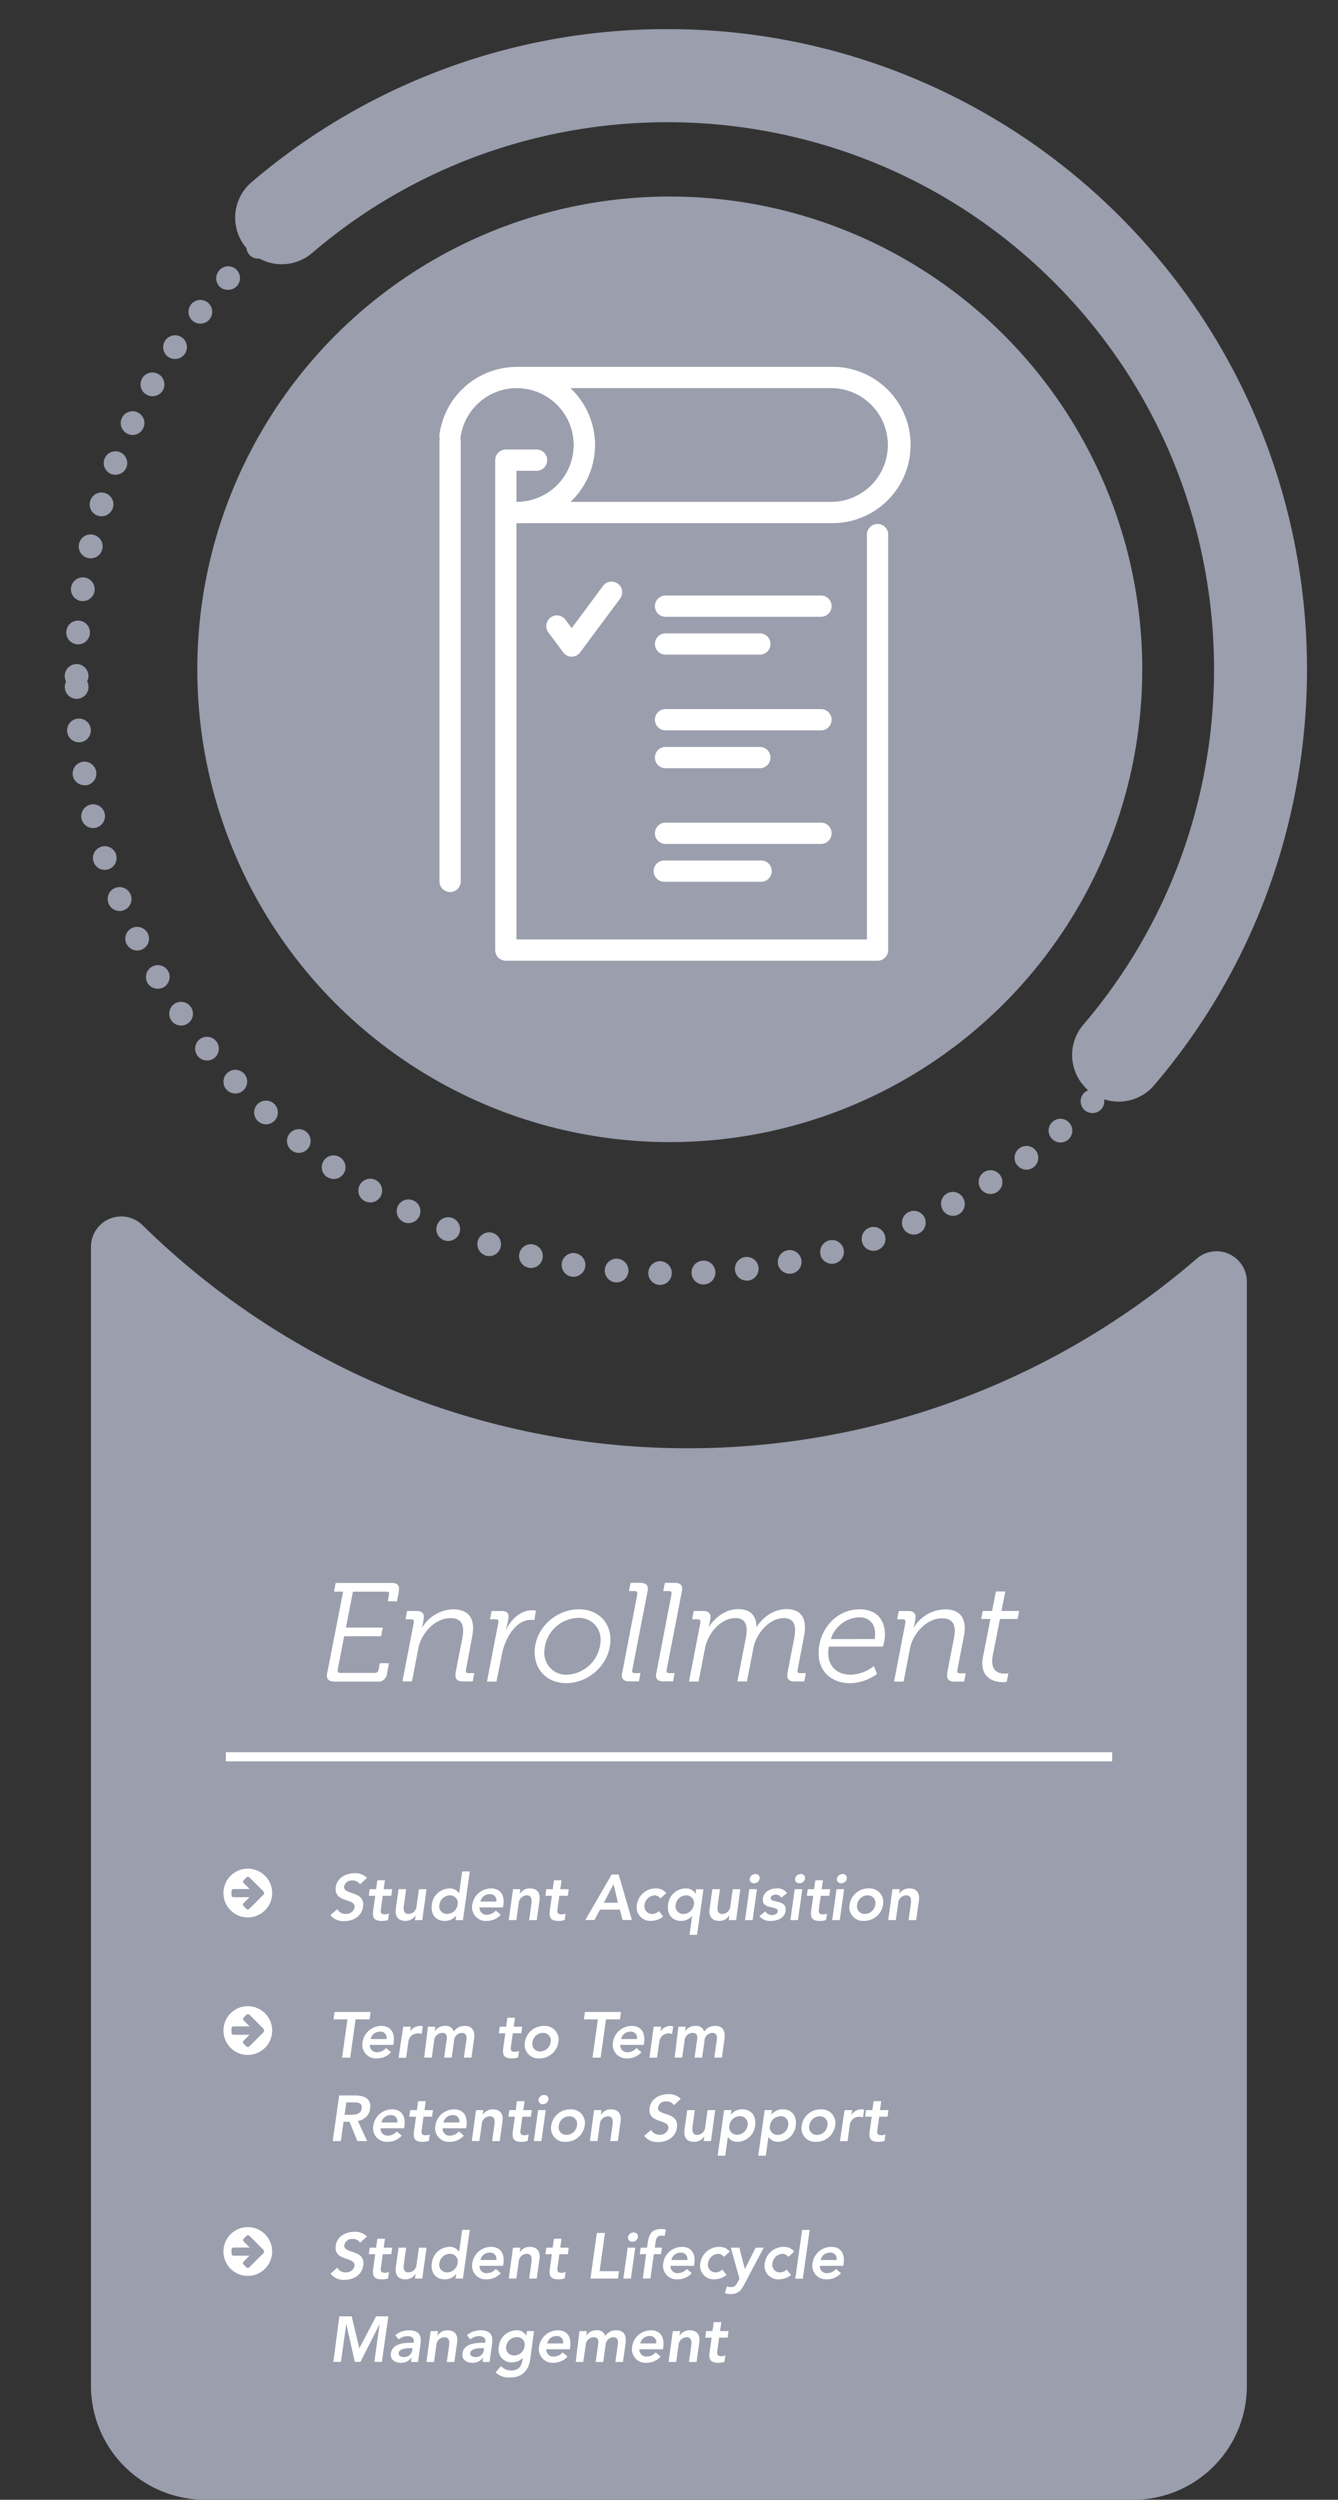 <svg id="Layer_1" data-name="Layer 1" xmlns="http://www.w3.org/2000/svg" viewBox="0 0 353.05 659.16"><rect x="0" y="0" width="353.05" height="659.16" fill="#333333" stroke="none"/><defs><style>.cls-1{fill:#9a9ead;}.cls-2,.cls-3{fill:#fff;}.cls-3{stroke:#fff;stroke-miterlimit:10;stroke-width:2.41px;}</style></defs><title>infographic</title><path class="cls-1" d="M299,659.16a30,30,0,0,0,30-30V337.93a8,8,0,0,0-13.22-6.05,205.33,205.33,0,0,1-278.18-8.83,8,8,0,0,0-13.6,5.7v300.4a30.09,30.09,0,0,0,30,30Z"/><circle class="cls-1" cx="176.73" cy="176.49" r="124.67"/><path class="cls-1" d="M174.07,338.82a3.11,3.11,0,0,1-3-3.19h0a3.11,3.11,0,0,1,3.19-3.07h0a3.12,3.12,0,0,1,3,3.19h0a3.11,3.11,0,0,1-3.11,3.07h-.08Zm8.41-3.13a3.13,3.13,0,0,1,3-3.28h0a3.11,3.11,0,0,1,3.28,3h0a3.16,3.16,0,0,1-3,3.3h-.17A3.15,3.15,0,0,1,182.48,335.69Zm-20.07,2.46a3.12,3.12,0,0,1-2.82-3.42h0a3.11,3.11,0,0,1,3.4-2.82h0a3.13,3.13,0,0,1,2.82,3.4h0a3.13,3.13,0,0,1-3.11,2.84h-.29Zm31.53-3.21a3.12,3.12,0,0,1,2.73-3.48h0a3.12,3.12,0,0,1,3.48,2.71h0a3.15,3.15,0,0,1-2.73,3.51h0l-.38,0h0A3.13,3.13,0,0,1,193.93,334.94Zm-43.13,1.69h0a3.13,3.13,0,0,1-2.57-3.61h0a3.12,3.12,0,0,1,3.61-2.57h0a3.15,3.15,0,0,1,2.57,3.61h0a3.15,3.15,0,0,1-3.09,2.61h0A4.5,4.5,0,0,1,150.8,336.63Zm54.49-3.28a3.13,3.13,0,0,1,2.48-3.67h0a3.13,3.13,0,0,1,3.67,2.46h0a3.13,3.13,0,0,1-2.46,3.67h0a3.14,3.14,0,0,1-.61.06h0A3.17,3.17,0,0,1,205.28,333.35Zm-65.94.9a3.11,3.11,0,0,1-2.3-3.78h0a3.12,3.12,0,0,1,3.78-2.3h0a3.12,3.12,0,0,1,2.3,3.78h0a3.13,3.13,0,0,1-3,2.4h0A3.13,3.13,0,0,1,139.34,334.25Zm77.17-3.3a3.14,3.14,0,0,1,2.19-3.86h0a3.12,3.12,0,0,1,3.84,2.19h0a3.11,3.11,0,0,1-2.19,3.84h0a2.76,2.76,0,0,1-.81.13h0A3.14,3.14,0,0,1,216.51,331Zm-88.42.1a3.13,3.13,0,0,1-2-3.94h0a3.12,3.12,0,0,1,3.94-2v0a3.16,3.16,0,0,1,2,3.94h0a3.14,3.14,0,0,1-3,2.17h0A3.07,3.07,0,0,1,128.09,331.06Zm99.44-3.34a3.11,3.11,0,0,1,1.9-4v0a3.12,3.12,0,0,1,4,1.92h0a3.11,3.11,0,0,1-1.9,4h0a3,3,0,0,1-1,.19h0A3.12,3.12,0,0,1,227.53,327.72ZM117.08,327a3.12,3.12,0,0,1-1.71-4.07h0a3.14,3.14,0,0,1,4.09-1.73h0a3.16,3.16,0,0,1,1.71,4.09h0a3.14,3.14,0,0,1-2.9,1.94h0A3,3,0,0,1,117.08,327Zm121.18-3.32a3.12,3.12,0,0,1,1.61-4.13h0a3.14,3.14,0,0,1,4.13,1.59h0a3.16,3.16,0,0,1-1.61,4.13h0a3.11,3.11,0,0,1-1.27.27h0A3.14,3.14,0,0,1,238.26,323.71Zm-131.84-1.5A3.12,3.12,0,0,1,105,318h0a3.13,3.13,0,0,1,4.19-1.4h0a3.12,3.12,0,0,1,1.42,4.19h0a3.17,3.17,0,0,1-2.82,1.73h0A3,3,0,0,1,106.41,322.21Zm142.26-3.3a3.13,3.13,0,0,1,1.29-4.24h0A3.13,3.13,0,0,1,254.2,316h0a3.14,3.14,0,0,1-1.29,4.24h0a3.13,3.13,0,0,1-1.46.35h0A3.15,3.15,0,0,1,248.67,318.91ZM96.1,316.64a3.12,3.12,0,0,1-1.09-4.3h0a3.1,3.1,0,0,1,4.28-1.09h0a3.13,3.13,0,0,1,1.11,4.28h0a3.15,3.15,0,0,1-2.69,1.54h0A3.21,3.21,0,0,1,96.1,316.64Zm162.6-3.28a3.14,3.14,0,0,1,1-4.32h0a3.14,3.14,0,0,1,4.32,1h0a3.13,3.13,0,0,1-1,4.32h0a3.08,3.08,0,0,1-1.67.48h0A3.15,3.15,0,0,1,258.71,313.36Zm-172.45-3h0a3.14,3.14,0,0,1-.79-4.36h0a3.12,3.12,0,0,1,4.36-.77h0a3.12,3.12,0,0,1,.79,4.34h0A3.13,3.13,0,0,1,88,310.88h0A3.15,3.15,0,0,1,86.25,310.31Zm182.05-3.21a3.15,3.15,0,0,1,.69-4.38h0a3.11,3.11,0,0,1,4.36.67h0a3.13,3.13,0,0,1-.67,4.38h0a3.07,3.07,0,0,1-1.84.61h0A3.15,3.15,0,0,1,268.31,307.1ZM76.88,303.3a3.14,3.14,0,0,1-.46-4.4h0a3.14,3.14,0,0,1,4.4-.46h0a3.12,3.12,0,0,1,.46,4.38h0A3.12,3.12,0,0,1,78.85,304h0A3.16,3.16,0,0,1,76.88,303.3Zm200.56-3.15a3.11,3.11,0,0,1,.35-4.4h0a3.1,3.1,0,0,1,4.4.36h0a3.13,3.13,0,0,1-.33,4.4h0a3.18,3.18,0,0,1-2,.75h0A3.13,3.13,0,0,1,277.45,300.15ZM68.06,295.62a3.11,3.11,0,0,1-.15-4.42h0a3.15,3.15,0,0,1,4.42-.15h0a3.15,3.15,0,0,1,.15,4.42h0a3.13,3.13,0,0,1-2.29,1h0A3.14,3.14,0,0,1,68.06,295.62Zm218-3a3.15,3.15,0,0,1,0-4.44h0a3.13,3.13,0,0,1,4.42,0h0a3.15,3.15,0,0,1,0,4.42h0a3.16,3.16,0,0,1-2.21.9h0A3.23,3.23,0,0,1,286,292.57ZM59.79,287.34a3.13,3.13,0,0,1,.19-4.42h0a3.13,3.13,0,0,1,4.42.17h0a3.13,3.13,0,0,1-.19,4.42h0a3,3,0,0,1-2.13.83h0A3.14,3.14,0,0,1,59.79,287.34Zm234.31-3a3.12,3.12,0,0,1-.29-4.42h0a3.13,3.13,0,0,1,4.4-.29h0a3.12,3.12,0,0,1,.29,4.42h0a3.09,3.09,0,0,1-2.36,1.06h0A3.05,3.05,0,0,1,294.1,284.37ZM52.18,278.47h0a3.14,3.14,0,0,1,.48-4.4h0a3.14,3.14,0,0,1,4.4.5h0a3.14,3.14,0,0,1-.48,4.4h0a3.14,3.14,0,0,1-2,.67h0A3.09,3.09,0,0,1,52.18,278.47Zm249.33-2.84a3.15,3.15,0,0,1-.61-4.4h0a3.13,3.13,0,0,1,4.38-.61h0a3.15,3.15,0,0,1,.63,4.38h0a3.17,3.17,0,0,1-2.5,1.25h0A3.19,3.19,0,0,1,301.51,275.63Zm-256.3-6.55h0a3.14,3.14,0,0,1,.79-4.36h0a3.14,3.14,0,0,1,4.36.81h0a3.13,3.13,0,0,1-.81,4.36h0a3.07,3.07,0,0,1-1.77.54h0A3.13,3.13,0,0,1,45.21,269.08Zm263.08-2.73a3.12,3.12,0,0,1-.94-4.32h0a3.14,3.14,0,0,1,4.34-.94h0a3.16,3.16,0,0,1,.92,4.34h0a3.15,3.15,0,0,1-2.63,1.42h0A3,3,0,0,1,308.29,266.34ZM38.93,259.21a3.15,3.15,0,0,1,1.13-4.28h0A3.12,3.12,0,0,1,44.33,256h0a3.15,3.15,0,0,1-1.11,4.3h0a3.33,3.33,0,0,1-1.59.42h0A3.14,3.14,0,0,1,38.93,259.21Zm275.44-2.59a3.13,3.13,0,0,1-1.23-4.26h0a3.13,3.13,0,0,1,4.24-1.25h0a3.13,3.13,0,0,1,1.25,4.26h0a3.15,3.15,0,0,1-2.75,1.63h0A3.27,3.27,0,0,1,314.36,256.62Zm-281-7.72a3.16,3.16,0,0,1,1.44-4.19h0A3.16,3.16,0,0,1,39,246.14h0a3.14,3.14,0,0,1-1.44,4.19h0a3.23,3.23,0,0,1-1.38.31h0A3.15,3.15,0,0,1,33.4,248.9Zm286.33-2.44a3.12,3.12,0,0,1-1.54-4.15h0a3.11,3.11,0,0,1,4.13-1.54h0a3.11,3.11,0,0,1,1.54,4.15h0a3.1,3.1,0,0,1-2.84,1.82h0A3.14,3.14,0,0,1,319.72,246.46ZM28.64,238.23a3.14,3.14,0,0,1,1.73-4.09h0a3.16,3.16,0,0,1,4.09,1.73h0A3.15,3.15,0,0,1,32.71,240h0a3.22,3.22,0,0,1-1.17.23h0A3.16,3.16,0,0,1,28.64,238.23Zm295.68-2.32a3.13,3.13,0,0,1-1.86-4h0a3.14,3.14,0,0,1,4-1.86h0a3.13,3.13,0,0,1,1.86,4h0a3.17,3.17,0,0,1-2.94,2h0A2.85,2.85,0,0,1,324.32,235.92Zm-299.64-8.7a3.11,3.11,0,0,1,2-3.92h0a3.12,3.12,0,0,1,3.94,2h0a3.13,3.13,0,0,1-2,3.92h0a3.21,3.21,0,0,1-1,.17h0A3.12,3.12,0,0,1,24.67,227.22Zm303.44-2.11a3.14,3.14,0,0,1-2.13-3.88h0a3.12,3.12,0,0,1,3.88-2.13h0A3.12,3.12,0,0,1,332,223h0a3.14,3.14,0,0,1-3,2.27h0A3.22,3.22,0,0,1,328.11,225.11ZM21.52,215.95a3.15,3.15,0,0,1,2.32-3.78h0a3.14,3.14,0,0,1,3.78,2.32h0a3.15,3.15,0,0,1-2.32,3.78h0a3,3,0,0,1-.73.08h0A3.12,3.12,0,0,1,21.52,215.95ZM331.12,214a3.11,3.11,0,0,1-2.4-3.72h0a3.1,3.1,0,0,1,3.72-2.4h0a3.12,3.12,0,0,1,2.4,3.69h0a3.12,3.12,0,0,1-3.07,2.48h0A3.57,3.57,0,0,1,331.12,214ZM19.21,204.49a3.14,3.14,0,0,1,2.57-3.61h0a3.15,3.15,0,0,1,3.61,2.59h0a3.12,3.12,0,0,1-2.59,3.59h0a2,2,0,0,1-.5,0h0A3.13,3.13,0,0,1,19.21,204.49Zm314.1-1.73a3.12,3.12,0,0,1-2.67-3.53h0a3.12,3.12,0,0,1,3.53-2.67h0a3.13,3.13,0,0,1,2.67,3.53h0a3.14,3.14,0,0,1-3.11,2.71h0A3.05,3.05,0,0,1,333.31,202.76ZM17.72,192.89a3.12,3.12,0,0,1,2.84-3.4h0a3.13,3.13,0,0,1,3.4,2.84h0a3.15,3.15,0,0,1-2.84,3.4h-.29A3.13,3.13,0,0,1,17.72,192.89Zm316.94-1.52a3.11,3.11,0,0,1-2.92-3.32v0a3.13,3.13,0,0,1,3.32-2.94h0a3.13,3.13,0,0,1,2.92,3.32h0a3.13,3.13,0,0,1-3.11,2.94h0A.69.69,0,0,1,334.67,191.37ZM17.1,181.2h0a2.93,2.93,0,0,1,.33-1.48h0a3.18,3.18,0,0,1-.35-1.48h0a3.13,3.13,0,0,1,3.13-3.13h0a3.14,3.14,0,0,1,3.13,3.13h0a2.92,2.92,0,0,1-.35,1.42h0a3.35,3.35,0,0,1,.37,1.44h0a3.13,3.13,0,0,1-3.07,3.17h-.06A3.11,3.11,0,0,1,17.1,181.2ZM332,176.82a3.14,3.14,0,0,1,3.11-3.17h0a3.11,3.11,0,0,1,3.15,3.11h0a3.11,3.11,0,0,1-3.09,3.15h0A3.13,3.13,0,0,1,332,176.82ZM20.39,169.89a3.11,3.11,0,0,1-2.9-3.34h0a3.11,3.11,0,0,1,3.34-2.9h0a3.13,3.13,0,0,1,2.9,3.36h0a3.14,3.14,0,0,1-3.13,2.9h0A.7.7,0,0,1,20.39,169.89Zm311.14-4.32a3.11,3.11,0,0,1,2.86-3.36h0a3.12,3.12,0,0,1,3.38,2.86h0a3.13,3.13,0,0,1-2.86,3.38h-.27A3.12,3.12,0,0,1,331.54,165.57ZM21.4,158.48a3.13,3.13,0,0,1-2.65-3.55h0a3.13,3.13,0,0,1,3.55-2.65h0a3.13,3.13,0,0,1,2.65,3.55h0a3.12,3.12,0,0,1-3.09,2.67h0A3.32,3.32,0,0,1,21.4,158.48Zm308.83-4.07h0a3.12,3.12,0,0,1,2.61-3.57h0a3.11,3.11,0,0,1,3.57,2.61h0a3.14,3.14,0,0,1-2.61,3.59h0a3.78,3.78,0,0,1-.48,0h0A3.12,3.12,0,0,1,330.22,154.41Zm-307-7.26a3.13,3.13,0,0,1-2.38-3.74h0A3.13,3.13,0,0,1,24.59,141h0A3.13,3.13,0,0,1,27,144.77h0a3.16,3.16,0,0,1-3.07,2.46h0A2.52,2.52,0,0,1,23.23,147.15Zm304.86-3.78a3.14,3.14,0,0,1,2.36-3.76h0a3.13,3.13,0,0,1,3.74,2.36h0a3.12,3.12,0,0,1-2.34,3.76h0a4.1,4.1,0,0,1-.71.08h0A3.14,3.14,0,0,1,328.09,143.37ZM25.9,136a3.1,3.1,0,0,1-2.11-3.88h0A3.12,3.12,0,0,1,27.7,130h0a3.13,3.13,0,0,1,2.09,3.9h0a3.12,3.12,0,0,1-3,2.23h0A2.6,2.6,0,0,1,25.9,136Zm299.27-3.46h0a3.11,3.11,0,0,1,2.07-3.9h0a3.09,3.09,0,0,1,3.9,2.07h0v0h0a3.1,3.1,0,0,1-2.07,3.92h0a2.71,2.71,0,0,1-.92.15h0A3.12,3.12,0,0,1,325.17,132.52ZM29.37,125a3.11,3.11,0,0,1-1.8-4h0a3.12,3.12,0,0,1,4-1.81h0a3.16,3.16,0,0,1,1.82,4h0a3.12,3.12,0,0,1-2.92,2h0A3.08,3.08,0,0,1,29.37,125Zm292.09-3.13a3.14,3.14,0,0,1,1.77-4.07h0a3.13,3.13,0,0,1,4,1.77h0a3.14,3.14,0,0,1-1.77,4.07h0a3.11,3.11,0,0,1-1.15.21h0A3.11,3.11,0,0,1,321.46,121.92ZM33.65,114.38a3.12,3.12,0,0,1-1.5-4.15h0a3.12,3.12,0,0,1,4.15-1.5h0a3.1,3.1,0,0,1,1.5,4.15h0A3.1,3.1,0,0,1,35,114.7h0A3,3,0,0,1,33.65,114.38ZM317,111.61h0a3.14,3.14,0,0,1,1.46-4.17h0a3.12,3.12,0,0,1,4.17,1.48h0a3.12,3.12,0,0,1-1.46,4.17h0a3.12,3.12,0,0,1-1.34.31h0A3.16,3.16,0,0,1,317,111.61ZM38.68,104.08a3.12,3.12,0,0,1-1.19-4.26h0a3.14,3.14,0,0,1,4.26-1.21h0A3.17,3.17,0,0,1,43,102.89h0a3.14,3.14,0,0,1-2.73,1.59h0A3.21,3.21,0,0,1,38.68,104.08Zm273.08-2.4a3.15,3.15,0,0,1,1.15-4.28h0a3.14,3.14,0,0,1,4.28,1.17h0a3.12,3.12,0,0,1-1.17,4.26h0a3,3,0,0,1-1.54.42h0A3.11,3.11,0,0,1,311.75,101.67ZM44.46,94.16a3.13,3.13,0,0,1-.88-4.34h0a3.15,3.15,0,0,1,4.34-.9h0a3.13,3.13,0,0,1,.88,4.34h0a3.09,3.09,0,0,1-2.61,1.4h0A3.32,3.32,0,0,1,44.46,94.16Zm261.35-2a3.13,3.13,0,0,1,.86-4.34h0a3.12,3.12,0,0,1,4.34.85h0a3.12,3.12,0,0,1-.83,4.34h0a3.21,3.21,0,0,1-1.75.54h0A3.17,3.17,0,0,1,305.81,92.12ZM50.95,84.69a3.15,3.15,0,0,1-.56-4.4h0a3.14,3.14,0,0,1,4.38-.56h0a3.15,3.15,0,0,1,.58,4.4h0a3.12,3.12,0,0,1-2.48,1.21h0A3.12,3.12,0,0,1,50.95,84.69ZM299.21,83a3.13,3.13,0,0,1,.52-4.4h0a3.13,3.13,0,0,1,4.4.54h0a3.12,3.12,0,0,1-.54,4.38h0a3.09,3.09,0,0,1-1.94.67h0A3.11,3.11,0,0,1,299.21,83ZM58.1,75.72a3.13,3.13,0,0,1-.25-4.42h0A3.13,3.13,0,0,1,62.28,71h0a3.13,3.13,0,0,1,.25,4.42h0a3.16,3.16,0,0,1-2.34,1h0A3.18,3.18,0,0,1,58.1,75.72Zm233.85-1.27a3.12,3.12,0,0,1,.21-4.42h0a3.15,3.15,0,0,1,4.42.21h0a3.15,3.15,0,0,1-.21,4.42h0a3.15,3.15,0,0,1-2.11.81h0A3.06,3.06,0,0,1,291.95,74.44ZM65.89,67.28a3.16,3.16,0,0,1,.06-4.44h0v0h0a3.13,3.13,0,0,1,4.42.06h0a3.11,3.11,0,0,1-.06,4.42h0a3.14,3.14,0,0,1-2.17.88h0A3.14,3.14,0,0,1,65.89,67.28Zm218.2-.88h0A3.13,3.13,0,0,1,284,62h0a3.13,3.13,0,0,1,4.42-.12h0a3.16,3.16,0,0,1,.1,4.44h0a3.09,3.09,0,0,1-2.27,1h0A3.15,3.15,0,0,1,284.08,66.41Zm-209.83-7a3.14,3.14,0,0,1,.4-4.42h0a3.14,3.14,0,0,1,4.4.4h0a3.12,3.12,0,0,1-.38,4.4h0a3.14,3.14,0,0,1-2,.73h0A3.14,3.14,0,0,1,74.26,59.44ZM275.65,59a3.12,3.12,0,0,1-.42-4.4h0a3.1,3.1,0,0,1,4.4-.44h0a3.12,3.12,0,0,1,.42,4.4h0a3.09,3.09,0,0,1-2.4,1.15h0A3.14,3.14,0,0,1,275.65,59ZM83.17,52.22a3.15,3.15,0,0,1,.73-4.38h0a3.13,3.13,0,0,1,4.36.71h0a3.16,3.16,0,0,1-.71,4.38h0a3.15,3.15,0,0,1-1.84.58h0A3.2,3.2,0,0,1,83.17,52.22Zm183.55-.08a3.12,3.12,0,0,1-.75-4.36h0a3.12,3.12,0,0,1,4.36-.75h0a3.12,3.12,0,0,1,.75,4.36h0a3.15,3.15,0,0,1-2.57,1.31h0A3.15,3.15,0,0,1,266.72,52.13ZM92.6,45.67a3.1,3.1,0,0,1,1-4.3h0a3.1,3.1,0,0,1,4.3,1h0a3.12,3.12,0,0,1-1,4.3h0a3.11,3.11,0,0,1-1.63.46h0A3.1,3.1,0,0,1,92.6,45.67ZM257.31,46a3.1,3.1,0,0,1-1.06-4.28h0a3.13,3.13,0,0,1,4.3-1.06h0a3.12,3.12,0,0,1,1,4.3h0a3.12,3.12,0,0,1-2.67,1.5h0A3,3,0,0,1,257.31,46ZM102.45,39.82a3.16,3.16,0,0,1,1.33-4.24h0A3.15,3.15,0,0,1,108,36.94h0a3.14,3.14,0,0,1-1.34,4.22h0a3.32,3.32,0,0,1-1.44.36h0A3.16,3.16,0,0,1,102.45,39.82Zm145,.69a3.14,3.14,0,0,1-1.38-4.21h0a3.14,3.14,0,0,1,4.22-1.36h0a3.12,3.12,0,0,1,1.38,4.19h0a3.14,3.14,0,0,1-2.8,1.71h0A3.14,3.14,0,0,1,247.46,40.51Zm-134.74-5.8a3.11,3.11,0,0,1,1.65-4.11h0a3.12,3.12,0,0,1,4.11,1.63h0a3.14,3.14,0,0,1-1.65,4.11h0a2.84,2.84,0,0,1-1.23.27h0A3.13,3.13,0,0,1,112.72,34.71ZM237.25,35.8a3.12,3.12,0,0,1-1.69-4.09h0A3.12,3.12,0,0,1,239.65,30h0a3.12,3.12,0,0,1,1.69,4.09h0A3.11,3.11,0,0,1,238.46,36h0A3,3,0,0,1,237.25,35.8ZM123.32,30.35a3.12,3.12,0,0,1,1.94-4h0a3.13,3.13,0,0,1,4,1.92h0a3.14,3.14,0,0,1-1.94,4h0a2.91,2.91,0,0,1-1,.17h0A3.13,3.13,0,0,1,123.32,30.35Zm103.4,1.48a3.13,3.13,0,0,1-2-4h0a3.13,3.13,0,0,1,4-2h0a3.14,3.14,0,0,1,2,4h0a3.15,3.15,0,0,1-3,2.15h0A3.35,3.35,0,0,1,226.72,31.83Zm-92.49-5A3.12,3.12,0,0,1,136.44,23h0a3.16,3.16,0,0,1,3.84,2.23h0A3.13,3.13,0,0,1,138,29h0a2.67,2.67,0,0,1-.79.1h0A3.12,3.12,0,0,1,134.23,26.8Zm81.7,1.86a3.13,3.13,0,0,1-2.25-3.82h0a3.13,3.13,0,0,1,3.8-2.25h0a3.13,3.13,0,0,1,2.25,3.82h0a3.14,3.14,0,0,1-3,2.36h0A3.3,3.3,0,0,1,215.93,28.66ZM145.35,24a3.13,3.13,0,0,1,2.5-3.65h0a3.1,3.1,0,0,1,3.65,2.48h0A3.1,3.1,0,0,1,149,26.53v0a5.76,5.76,0,0,1-.58,0h0A3.15,3.15,0,0,1,145.35,24Zm59.58,2.23h0a3.14,3.14,0,0,1-2.52-3.63h0A3.12,3.12,0,0,1,206,20.12h0a3.13,3.13,0,0,1,2.55,3.63h0a3.15,3.15,0,0,1-3.09,2.57h0A2.56,2.56,0,0,1,204.93,26.28Zm-48.27-4.17a3.15,3.15,0,0,1,2.75-3.46h0a3.13,3.13,0,0,1,3.46,2.76h0a3.1,3.1,0,0,1-2.76,3.46h0a2,2,0,0,1-.35,0h0A3.13,3.13,0,0,1,156.66,22.11Zm37.14,2.61h0a3.15,3.15,0,0,1-2.8-3.44h0a3.17,3.17,0,0,1,3.44-2.8h0v0h0a3.13,3.13,0,0,1,2.8,3.42h0a3.14,3.14,0,0,1-3.11,2.82h0ZM168.1,21a3.11,3.11,0,0,1,3-3.24h0a3.11,3.11,0,0,1,3.26,3h0a3.11,3.11,0,0,1-3,3.26h-.15A3.11,3.11,0,0,1,168.1,21Zm14.5,3a3.16,3.16,0,0,1-3-3.24h0a3.13,3.13,0,0,1,3.24-3h0a3.12,3.12,0,0,1,3,3.21h0a3.12,3.12,0,0,1-3.13,3h-.08Z"/><path class="cls-1" d="M176.06,7.68A168.35,168.35,0,0,1,295.48,57.07c62.71,62.71,65.7,162.88,9,229.16a12.28,12.28,0,0,1-18,.64h0a12.3,12.3,0,0,1-.6-16.71c48.4-56.64,45.82-142.17-7.74-195.73S139,18.29,82.38,66.69a12.3,12.3,0,0,1-16.71-.59h0a12.28,12.28,0,0,1,.64-18A168.42,168.42,0,0,1,176.06,7.68Z"/><path class="cls-2" d="M150.85,173.16h0A2.8,2.8,0,0,1,148.6,172l-3.8-5.1a2.81,2.81,0,1,1,4.5-3.35l1.55,2.08,8.17-11a2.81,2.81,0,1,1,4.5,3.35L153.1,172A2.81,2.81,0,0,1,150.85,173.16Z"/><path class="cls-2" d="M216.79,162.64H175.45a2.81,2.81,0,0,1,0-5.61h41.34a2.81,2.81,0,0,1,0,5.61Z"/><path class="cls-2" d="M200.66,172.62H175.45a2.81,2.81,0,0,1,0-5.61h25.21a2.81,2.81,0,0,1,0,5.61Z"/><path class="cls-2" d="M216.79,192.59H175.45a2.81,2.81,0,0,1,0-5.61h41.34a2.81,2.81,0,0,1,0,5.61Z"/><path class="cls-2" d="M200.66,202.57H175.45a2.81,2.81,0,0,1,0-5.61h25.21a2.81,2.81,0,0,1,0,5.61Z"/><path class="cls-2" d="M216.79,222.53H175.45a2.81,2.81,0,0,1,0-5.61h41.34a2.81,2.81,0,0,1,0,5.61Z"/><path class="cls-2" d="M200.66,232.51H175.45a2.81,2.81,0,1,1,0-5.61h25.21a2.81,2.81,0,1,1,0,5.61Z"/><path class="cls-2" d="M231.56,253.33H133.48a2.81,2.81,0,0,1-2.81-2.81V121.34a2.81,2.81,0,0,1,2.81-2.81h8.26a2.81,2.81,0,0,1,0,5.61h-5.46V247.72h92.47V140.8a2.81,2.81,0,0,1,5.61,0V250.52A2.81,2.81,0,0,1,231.56,253.33Z"/><path class="cls-2" d="M219.21,137.95H136.39a2.81,2.81,0,0,1,0-5.61,15,15,0,0,0,0-30,2.81,2.81,0,0,1,0-5.61h82.82a20.61,20.61,0,1,1,0,41.21Zm-68.73-5.61h68.79a15,15,0,0,0,0-30H150.48a20.56,20.56,0,0,1,0,30Z"/><path class="cls-2" d="M136.36,137.95a2.81,2.81,0,1,1,0-5.61,15,15,0,1,0-14.81-17.2,2.81,2.81,0,1,1-5.55-.82,20.6,20.6,0,1,1,20.36,23.63Z"/><path class="cls-2" d="M118.77,235.22a2.81,2.81,0,0,1-2.81-2.81V116.23a2.81,2.81,0,0,1,5.61,0V232.41A2.81,2.81,0,0,1,118.77,235.22Z"/><path class="cls-2" d="M86.47,440.52l4.07-20.83H88.13l.44-2.29h14.8c1.48,0,1.92.67,1.92,1.52a7.67,7.67,0,0,1-.18,1.44l-.37,1.89h-2.41l.19-1.11a7.25,7.25,0,0,0,.15-.89c0-.37-.18-.55-.7-.55H93.13l-1.85,9.47H101l-.44,2.29H90.8l-1.59,8.25a4.76,4.76,0,0,0-.11.89c0,.37.19.52.67.52H98.9a.93.93,0,0,0,1-.81l.3-1.74h2.44l-.52,2.66a2.27,2.27,0,0,1-2.55,2.18H88.25c-1.37,0-2-.59-2-1.55A7.45,7.45,0,0,1,86.47,440.52Z"/><path class="cls-2" d="M109.08,428.42a4.11,4.11,0,0,0,.11-.85c0-.37-.22-.59-.7-.59H107l.41-2.18h2.52c1.33,0,1.92.59,1.92,1.55a13.92,13.92,0,0,1-.52,2.78h.07a9.93,9.93,0,0,1,8.18-4.77c3.66,0,5.25,1.92,5.25,5a13.58,13.58,0,0,1-.26,2.29L123,440a4.69,4.69,0,0,0-.07.63q0,.56.67.55h1.55l-.41,2.18H122.1c-1.33,0-1.92-.52-1.92-1.63a7.93,7.93,0,0,1,.07-.85l1.7-8.73a11.29,11.29,0,0,0,.26-2.18c0-1.85-.74-3.29-3.33-3.29-4.22,0-7.73,4.11-8.47,7.84l-1.7,8.84h-2.52Z"/><path class="cls-2" d="M131.5,427.79c.07-.44,0-.81-.67-.81h-1.55l.44-2.18h2.59c1.41,0,1.89.52,1.89,1.52a16.29,16.29,0,0,1-.74,3.4h.07c1.29-2.63,3.77-5.11,6.88-5.11a4.43,4.43,0,0,1,1,.11L141,427.2a6.21,6.21,0,0,0-.92-.07c-4,0-6.85,4.88-7.66,9.18L131,443.4H128.5Z"/><path class="cls-2" d="M152.74,424.35c5,0,8.33,3.33,8.33,8,0,6.44-5.7,11.47-11.66,11.47-4.92,0-8.33-3.37-8.33-8.14C141.08,429.34,146.71,424.35,152.74,424.35Zm-3.11,17.24a9.27,9.27,0,0,0,8.84-9.1,5.67,5.67,0,0,0-6-5.88,9.18,9.18,0,0,0-8.84,9A5.71,5.71,0,0,0,149.63,441.59Z"/><path class="cls-2" d="M164.21,440.92l3.85-20a3.81,3.81,0,0,0,.11-.81q0-.56-.67-.56h-1.55l.44-2.18h2.55c1.33,0,2,.48,2,1.55a6.68,6.68,0,0,1-.15,1.07l-3.88,20a5.68,5.68,0,0,0-.11.63c0,.37.26.55.7.55H169l-.41,2.18H166c-1.29,0-1.92-.52-1.92-1.63A3.88,3.88,0,0,1,164.21,440.92Z"/><path class="cls-2" d="M173.23,440.92l3.85-20a3.81,3.81,0,0,0,.11-.81q0-.56-.67-.56H175l.44-2.18H178c1.33,0,2,.48,2,1.55a6.68,6.68,0,0,1-.15,1.07l-3.88,20a5.68,5.68,0,0,0-.11.63c0,.37.26.55.7.55H178l-.41,2.18H175c-1.29,0-1.92-.52-1.92-1.63A3.88,3.88,0,0,1,173.23,440.92Z"/><path class="cls-2" d="M184.7,428.42a4.11,4.11,0,0,0,.11-.85c0-.37-.22-.59-.7-.59h-1.48l.41-2.18h2.52c1.33,0,1.92.59,1.92,1.59A12.67,12.67,0,0,1,187,429h.07c1-1.63,3.74-4.7,7.73-4.7,3.29,0,4.74,1.78,4.81,4.7h.07c1-1.74,3.88-4.7,7.84-4.7,3.44,0,4.88,1.89,4.88,4.88a14,14,0,0,1-.26,2.33L210.53,440a5.68,5.68,0,0,0-.11.63q0,.56.67.55h1.55l-.41,2.18h-2.59c-1.33,0-1.92-.52-1.92-1.63a3.83,3.83,0,0,1,.11-.85l1.7-8.73a12.87,12.87,0,0,0,.26-2.26c0-1.85-.7-3.22-3-3.22-3.89,0-7.29,4.18-8,7.92l-1.7,8.77h-2.52l2.18-11.21a10.1,10.1,0,0,0,.26-2.26c0-1.85-.7-3.22-2.92-3.22-4.07,0-7.36,4.18-8.07,8l-1.7,8.73h-2.52Z"/><path class="cls-2" d="M226.81,424.35c4.59,0,6.7,2.85,6.7,6.73a11.67,11.67,0,0,1-.55,3.11H218.71a8,8,0,0,0-.18,1.63c0,3.26,2,5.77,6,5.77a10.6,10.6,0,0,0,6.07-2.26l.81,2.07a12.52,12.52,0,0,1-7,2.44c-5.07,0-8.4-3.14-8.4-7.84C215.93,429.94,220.52,424.35,226.81,424.35Zm4,7.84a8.44,8.44,0,0,0,.11-1.29c0-3-1.78-4.44-4.22-4.44a8.13,8.13,0,0,0-7.47,5.74Z"/><path class="cls-2" d="M238.8,428.42a4.11,4.11,0,0,0,.11-.85c0-.37-.22-.59-.7-.59h-1.48l.41-2.18h2.52c1.33,0,1.92.59,1.92,1.55a13.92,13.92,0,0,1-.52,2.78h.07a9.93,9.93,0,0,1,8.18-4.77c3.66,0,5.25,1.92,5.25,5a13.58,13.58,0,0,1-.26,2.29l-1.63,8.4a4.69,4.69,0,0,0-.07.63q0,.56.67.55h1.55l-.41,2.18h-2.59c-1.33,0-1.92-.52-1.92-1.63a7.93,7.93,0,0,1,.07-.85l1.7-8.73a11.29,11.29,0,0,0,.26-2.18c0-1.85-.74-3.29-3.33-3.29-4.22,0-7.73,4.11-8.47,7.84l-1.7,8.84h-2.52Z"/><path class="cls-2" d="M259.44,436.56l1.89-9.66h-2.44l.41-2.11h2.48l1-5.14h2.48l-1,5.14h4.66l-.41,2.11h-4.66L262,436.3a7.72,7.72,0,0,0-.19,1.74c0,3,2.15,3.26,3.37,3.26a4.5,4.5,0,0,0,.89-.07l-.44,2.26a7.3,7.3,0,0,1-1.07.07c-1.89,0-5.37-.78-5.37-5A10,10,0,0,1,259.44,436.56Z"/><path class="cls-2" d="M95,496.86a2.18,2.18,0,0,0-2-1,2,2,0,0,0-2.19,1.55c-.34,2.41,5.57,1,5,5.32-.36,2.58-2.58,3.84-4.94,3.84A4.33,4.33,0,0,1,87.17,505L89,503.42a2.41,2.41,0,0,0,2.2,1.26A2.24,2.24,0,0,0,93.55,503c.37-2.63-5.55-1.12-4.95-5.42.35-2.48,2.72-3.64,4.95-3.64a4.33,4.33,0,0,1,3.28,1.24Z"/><path class="cls-2" d="M97.32,499.89l.24-1.73h1.68l.33-2.36h2l-.33,2.36h2.24l-.24,1.73H101l-.5,3.57c-.12.82.05,1.33,1,1.33a2.32,2.32,0,0,0,1.14-.25l-.24,1.72a4.6,4.6,0,0,1-1.65.27c-2.16,0-2.53-1-2.26-2.89l.53-3.74Z"/><path class="cls-2" d="M111.43,506.31h-1.94l.18-1.31h0a3,3,0,0,1-2.71,1.51c-2.19,0-2.76-1.55-2.52-3.21l.73-5.15h2l-.58,4.13c-.13.9-.27,2.4,1.16,2.4a2.16,2.16,0,0,0,2.16-2.07l.63-4.45h2Z"/><path class="cls-2" d="M120.37,505.09h0a3.67,3.67,0,0,1-3,1.43c-2.52,0-3.77-1.87-3.42-4.28a4.75,4.75,0,0,1,4.55-4.28,2.87,2.87,0,0,1,2.6,1.24h.05l.81-5.73h2l-1.81,12.85H120.2Zm-2.37-.41a2.81,2.81,0,0,0,2.74-2.45,2,2,0,0,0-2.05-2.45,2.81,2.81,0,0,0-2.74,2.45A2,2,0,0,0,118,504.68Z"/><path class="cls-2" d="M126.55,502.95a1.79,1.79,0,0,0,1.92,1.94,3.14,3.14,0,0,0,2.35-1.11l1.31,1.11a4.93,4.93,0,0,1-3.68,1.63,3.6,3.6,0,0,1-3.83-4.28,5,5,0,0,1,5-4.28c2.28,0,3.6,1.6,3.2,4.44l-.08.56Zm4.4-1.53a1.61,1.61,0,0,0-1.8-1.94,2.41,2.41,0,0,0-2.38,1.94Z"/><path class="cls-2" d="M135.36,498.15h1.94l-.18,1.31h0a3,3,0,0,1,2.71-1.51c2.19,0,2.76,1.55,2.52,3.21l-.73,5.15h-2l.58-4.13c.13-.9.27-2.4-1.16-2.4a2.16,2.16,0,0,0-2.16,2.07l-.63,4.45h-2Z"/><path class="cls-2" d="M143.92,499.89l.24-1.73h1.68l.33-2.36h2l-.33,2.36h2.24l-.24,1.73h-2.24l-.5,3.57c-.12.82.05,1.33,1,1.33a2.32,2.32,0,0,0,1.14-.25l-.24,1.72a4.6,4.6,0,0,1-1.65.27c-2.16,0-2.53-1-2.26-2.89l.53-3.74Z"/><path class="cls-2" d="M161.39,494.28h1.85l3.49,12h-2.45l-.73-2.75h-5.22l-1.48,2.75h-2.4Zm1.67,7.45-1.16-4.9-2.58,4.9Z"/><path class="cls-2" d="M174.26,500.6a1.91,1.91,0,0,0-1.43-.82,2.81,2.81,0,0,0-2.74,2.45,2,2,0,0,0,2.05,2.45,2.28,2.28,0,0,0,1.69-.77l1.15,1.46a5.26,5.26,0,0,1-3.1,1.14,3.6,3.6,0,0,1-3.83-4.28,5,5,0,0,1,5-4.28,3.45,3.45,0,0,1,2.78,1.24Z"/><path class="cls-2" d="M183.93,510.19h-2l.69-4.91h-.05a3.9,3.9,0,0,1-2.95,1.24c-2.33,0-3.68-1.87-3.34-4.28a4.69,4.69,0,0,1,4.63-4.28,2.69,2.69,0,0,1,2.6,1.43h0l.17-1.22h1.94Zm-3.59-5.51a2.81,2.81,0,0,0,2.74-2.45,2,2,0,0,0-2.05-2.45,2.81,2.81,0,0,0-2.74,2.45A2,2,0,0,0,180.34,504.68Z"/><path class="cls-2" d="M194.23,506.31h-1.94l.18-1.31h0a3,3,0,0,1-2.71,1.51c-2.19,0-2.76-1.55-2.52-3.21l.73-5.15h2l-.58,4.13c-.13.9-.27,2.4,1.16,2.4a2.16,2.16,0,0,0,2.16-2.07l.63-4.45h2Z"/><path class="cls-2" d="M197.73,498.15h2l-1.15,8.16h-2Zm1.57-4a1.07,1.07,0,0,1,1.15,1.22,1.49,1.49,0,0,1-1.5,1.22,1.07,1.07,0,0,1-1.12-1.22A1.49,1.49,0,0,1,199.29,494.16Z"/><path class="cls-2" d="M206.15,500.41a1.58,1.58,0,0,0-1.48-.83c-.54,0-1.23.25-1.31.87-.21,1.46,4.36.27,3.92,3.45-.27,1.94-2.22,2.62-3.89,2.62a3.48,3.48,0,0,1-3-1.26l1.54-1.28a2.12,2.12,0,0,0,1.8,1c.6,0,1.4-.29,1.49-.93.24-1.68-4.35-.36-3.91-3.47.26-1.82,2-2.63,3.65-2.63a3.05,3.05,0,0,1,2.73,1.24Z"/><path class="cls-2" d="M209.7,498.15h2l-1.15,8.16h-2Zm1.57-4a1.07,1.07,0,0,1,1.15,1.22,1.49,1.49,0,0,1-1.5,1.22,1.07,1.07,0,0,1-1.12-1.22A1.49,1.49,0,0,1,211.26,494.16Z"/><path class="cls-2" d="M212.89,499.89l.24-1.73h1.68l.33-2.36h2l-.33,2.36h2.24l-.24,1.73h-2.24l-.5,3.57c-.12.82.05,1.33,1,1.33a2.32,2.32,0,0,0,1.14-.25l-.24,1.72a4.6,4.6,0,0,1-1.65.27c-2.16,0-2.53-1-2.26-2.89l.53-3.74Z"/><path class="cls-2" d="M220.73,498.15h2l-1.15,8.16h-2Zm1.57-4a1.07,1.07,0,0,1,1.15,1.22,1.49,1.49,0,0,1-1.5,1.22,1.07,1.07,0,0,1-1.12-1.22A1.49,1.49,0,0,1,222.29,494.16Z"/><path class="cls-2" d="M229.17,497.95a3.6,3.6,0,0,1,3.83,4.28,5,5,0,0,1-5,4.28,3.6,3.6,0,0,1-3.83-4.28A5,5,0,0,1,229.17,497.95Zm-.95,6.73a2.81,2.81,0,0,0,2.74-2.45,2,2,0,0,0-2.05-2.45,2.81,2.81,0,0,0-2.74,2.45A2,2,0,0,0,228.22,504.68Z"/><path class="cls-2" d="M235.48,498.15h1.94l-.18,1.31h0a3,3,0,0,1,2.71-1.51c2.19,0,2.76,1.55,2.52,3.21l-.73,5.15h-2l.58-4.13c.13-.9.27-2.4-1.16-2.4a2.16,2.16,0,0,0-2.16,2.07l-.63,4.45h-2Z"/><path class="cls-2" d="M65.39,505.6a6.43,6.43,0,1,1,6.43-6.43A6.44,6.44,0,0,1,65.39,505.6Zm4.18-6.81-.76-.76-3-3a.55.55,0,0,0-.75,0l-.76.76a.55.55,0,0,0,0,.75l1.58,1.58H61.63a.54.54,0,0,0-.54.54v1.07a.54.54,0,0,0,.54.54h4.21l-1.58,1.58a.53.53,0,0,0,0,.75l.76.76a.55.55,0,0,0,.75,0l3-3,.76-.76a.55.55,0,0,0,0-.75Z"/><path class="cls-2" d="M91.68,532.47H88l.27-1.94h9.52l-.27,1.94H93.83l-1.42,10.1H90.26Z"/><path class="cls-2" d="M97.59,539.2a1.79,1.79,0,0,0,1.92,1.94,3.14,3.14,0,0,0,2.35-1.11l1.31,1.11a4.93,4.93,0,0,1-3.68,1.63,3.6,3.6,0,0,1-3.83-4.28,5,5,0,0,1,5-4.28c2.28,0,3.6,1.6,3.2,4.44l-.08.56Zm4.4-1.53a1.61,1.61,0,0,0-1.8-1.94,2.41,2.41,0,0,0-2.38,1.94Z"/><path class="cls-2" d="M106.39,534.41h2l-.18,1.29h0a3.07,3.07,0,0,1,2.63-1.5,2.45,2.45,0,0,1,.71.12l-.28,2a3.84,3.84,0,0,0-1-.15,2.43,2.43,0,0,0-2.48,2.06l-.62,4.37h-2Z"/><path class="cls-2" d="M112.92,534.41h1.94l-.18,1.27h0a3.06,3.06,0,0,1,2.71-1.48,2.12,2.12,0,0,1,2.34,1.51,3.33,3.33,0,0,1,2.9-1.51c2.18,0,2.72,1.55,2.45,3.5l-.68,4.86h-2l.65-4.62c.14-1,0-1.9-1.24-1.9a2.16,2.16,0,0,0-2,2.11l-.62,4.42h-2l.69-4.86c.14-1-.17-1.67-1.16-1.67a2.16,2.16,0,0,0-2.16,2.07l-.63,4.45h-2Z"/><path class="cls-2" d="M131.63,536.14l.24-1.73h1.68l.33-2.36h2l-.33,2.36h2.24l-.24,1.73h-2.24l-.5,3.57c-.12.82.05,1.33,1,1.33a2.32,2.32,0,0,0,1.14-.25l-.24,1.72a4.6,4.6,0,0,1-1.65.27c-2.16,0-2.53-1-2.26-2.89l.53-3.74Z"/><path class="cls-2" d="M143.5,534.21a3.6,3.6,0,0,1,3.83,4.28,5,5,0,0,1-5,4.28,3.6,3.6,0,0,1-3.83-4.28A5,5,0,0,1,143.5,534.21Zm-.95,6.73a2.81,2.81,0,0,0,2.74-2.45,2,2,0,0,0-2.05-2.45,2.81,2.81,0,0,0-2.74,2.45A2,2,0,0,0,142.55,540.94Z"/><path class="cls-2" d="M157.76,532.47h-3.69l.27-1.94h9.52l-.27,1.94h-3.69l-1.42,10.1h-2.14Z"/><path class="cls-2" d="M163.67,539.2a1.79,1.79,0,0,0,1.92,1.94,3.14,3.14,0,0,0,2.35-1.11l1.31,1.11a4.93,4.93,0,0,1-3.68,1.63,3.6,3.6,0,0,1-3.83-4.28,5,5,0,0,1,5-4.28c2.28,0,3.6,1.6,3.2,4.44l-.08.56Zm4.4-1.53a1.61,1.61,0,0,0-1.8-1.94,2.41,2.41,0,0,0-2.38,1.94Z"/><path class="cls-2" d="M172.47,534.41h2l-.18,1.29h0a3.07,3.07,0,0,1,2.63-1.5,2.45,2.45,0,0,1,.71.12l-.28,2a3.84,3.84,0,0,0-1-.15A2.43,2.43,0,0,0,174,538.2l-.62,4.37h-2Z"/><path class="cls-2" d="M179,534.41h1.94l-.18,1.27h0a3.06,3.06,0,0,1,2.71-1.48,2.12,2.12,0,0,1,2.34,1.51,3.33,3.33,0,0,1,2.9-1.51c2.18,0,2.72,1.55,2.45,3.5l-.68,4.86h-2l.65-4.62c.14-1,0-1.9-1.24-1.9a2.16,2.16,0,0,0-2,2.11l-.62,4.42h-2l.69-4.86c.14-1-.17-1.67-1.16-1.67a2.16,2.16,0,0,0-2.16,2.07l-.63,4.45h-2Z"/><path class="cls-2" d="M89.49,552.54h4.18c2.31,0,4.38.75,4,3.45a3.68,3.68,0,0,1-3.25,3.26l2.45,5.32H94.29l-2.07-5.1H90.66l-.72,5.1H87.8Zm3.09,5.1c1.21,0,2.63-.1,2.85-1.67s-1.1-1.6-2.21-1.6H91.38l-.46,3.26Z"/><path class="cls-2" d="M100.43,561.2a1.79,1.79,0,0,0,1.92,1.94,3.14,3.14,0,0,0,2.35-1.11l1.31,1.11a4.93,4.93,0,0,1-3.68,1.63,3.6,3.6,0,0,1-3.83-4.28,5,5,0,0,1,5-4.28c2.28,0,3.6,1.6,3.2,4.44l-.08.56Zm4.4-1.53a1.61,1.61,0,0,0-1.8-1.94,2.41,2.41,0,0,0-2.38,1.94Z"/><path class="cls-2" d="M108,558.14l.24-1.73H110l.33-2.36h2l-.33,2.36h2.24l-.24,1.73h-2.24l-.5,3.57c-.12.82.05,1.33,1,1.33a2.32,2.32,0,0,0,1.14-.25l-.24,1.72a4.6,4.6,0,0,1-1.65.27c-2.16,0-2.53-1-2.26-2.89l.53-3.74Z"/><path class="cls-2" d="M116.8,561.2a1.79,1.79,0,0,0,1.92,1.94,3.14,3.14,0,0,0,2.35-1.11l1.31,1.11a4.93,4.93,0,0,1-3.68,1.63,3.6,3.6,0,0,1-3.83-4.28,5,5,0,0,1,5-4.28c2.28,0,3.6,1.6,3.2,4.44l-.08.56Zm4.4-1.53a1.61,1.61,0,0,0-1.8-1.94,2.41,2.41,0,0,0-2.38,1.94Z"/><path class="cls-2" d="M125.6,556.41h1.94l-.18,1.31h0a3,3,0,0,1,2.71-1.51c2.19,0,2.76,1.55,2.52,3.21l-.73,5.15h-2l.58-4.13c.13-.9.27-2.4-1.16-2.4a2.16,2.16,0,0,0-2.16,2.07l-.63,4.45h-2Z"/><path class="cls-2" d="M134.16,558.14l.24-1.73h1.68l.33-2.36h2l-.33,2.36h2.24l-.24,1.73h-2.24l-.5,3.57c-.12.82.05,1.33,1,1.33a2.32,2.32,0,0,0,1.14-.25l-.24,1.72a4.6,4.6,0,0,1-1.65.27c-2.16,0-2.53-1-2.26-2.89l.53-3.74Z"/><path class="cls-2" d="M142,556.41h2l-1.15,8.16h-2Zm1.57-4a1.07,1.07,0,0,1,1.15,1.22,1.49,1.49,0,0,1-1.5,1.22,1.07,1.07,0,0,1-1.12-1.22A1.49,1.49,0,0,1,143.57,552.42Z"/><path class="cls-2" d="M150.45,556.21a3.6,3.6,0,0,1,3.83,4.28,5,5,0,0,1-5,4.28,3.6,3.6,0,0,1-3.83-4.28A5,5,0,0,1,150.45,556.21Zm-.95,6.73a2.81,2.81,0,0,0,2.74-2.45,2,2,0,0,0-2.05-2.45,2.81,2.81,0,0,0-2.74,2.45A2,2,0,0,0,149.5,562.94Z"/><path class="cls-2" d="M156.76,556.41h1.94l-.18,1.31h0a3,3,0,0,1,2.71-1.51c2.19,0,2.76,1.55,2.52,3.21l-.73,5.15h-2l.58-4.13c.13-.9.27-2.4-1.16-2.4a2.16,2.16,0,0,0-2.16,2.07l-.63,4.45h-2Z"/><path class="cls-2" d="M177.82,555.12a2.18,2.18,0,0,0-2-1,2,2,0,0,0-2.19,1.55c-.34,2.41,5.56,1,5,5.32-.36,2.58-2.58,3.84-4.94,3.84a4.33,4.33,0,0,1-3.71-1.63l1.83-1.56a2.41,2.41,0,0,0,2.2,1.26,2.24,2.24,0,0,0,2.34-1.65c.37-2.63-5.55-1.12-4.95-5.42.35-2.48,2.72-3.64,4.95-3.64a4.33,4.33,0,0,1,3.28,1.24Z"/><path class="cls-2" d="M187.6,564.57h-1.94l.18-1.31h0a3,3,0,0,1-2.71,1.51c-2.19,0-2.76-1.55-2.52-3.21l.73-5.15h2l-.58,4.13c-.13.9-.27,2.4,1.16,2.4a2.16,2.16,0,0,0,2.16-2.07l.63-4.45h2Z"/><path class="cls-2" d="M191.06,556.41H193l-.17,1.22h0a3.67,3.67,0,0,1,3-1.43c2.52,0,3.76,1.87,3.42,4.28a4.75,4.75,0,0,1-4.55,4.28,2.87,2.87,0,0,1-2.6-1.24h-.05l-.69,4.91h-2ZM195.2,558a2.8,2.8,0,0,0-2.74,2.45,2,2,0,0,0,2.05,2.45,2.81,2.81,0,0,0,2.74-2.45A2,2,0,0,0,195.2,558Z"/><path class="cls-2" d="M201.77,556.41h1.94l-.17,1.22h0a3.66,3.66,0,0,1,3-1.43c2.52,0,3.76,1.87,3.42,4.28a4.75,4.75,0,0,1-4.55,4.28,2.87,2.87,0,0,1-2.6-1.24h-.05l-.69,4.91h-2Zm4.14,1.63a2.81,2.81,0,0,0-2.74,2.45,2,2,0,0,0,2.05,2.45,2.81,2.81,0,0,0,2.74-2.45A2,2,0,0,0,205.91,558Z"/><path class="cls-2" d="M216.54,556.21a3.6,3.6,0,0,1,3.83,4.28,5,5,0,0,1-5,4.28,3.6,3.6,0,0,1-3.83-4.28A5,5,0,0,1,216.54,556.21Zm-.95,6.73a2.81,2.81,0,0,0,2.74-2.45,2,2,0,0,0-2.05-2.45,2.81,2.81,0,0,0-2.74,2.45A2,2,0,0,0,215.59,562.94Z"/><path class="cls-2" d="M222.85,556.41h2l-.18,1.29h0a3.07,3.07,0,0,1,2.63-1.5,2.45,2.45,0,0,1,.71.12l-.28,2a3.84,3.84,0,0,0-1-.15,2.43,2.43,0,0,0-2.48,2.06l-.62,4.37h-2Z"/><path class="cls-2" d="M228.27,558.14l.24-1.73h1.68l.33-2.36h2l-.33,2.36h2.24l-.24,1.73H232l-.5,3.57c-.12.82.05,1.33,1,1.33a2.32,2.32,0,0,0,1.14-.25l-.24,1.72a4.6,4.6,0,0,1-1.65.27c-2.16,0-2.53-1-2.26-2.89l.53-3.74Z"/><path class="cls-2" d="M65.39,541.86a6.43,6.43,0,1,1,6.43-6.43A6.44,6.44,0,0,1,65.39,541.86ZM69.57,535l-.76-.76-3-3a.55.55,0,0,0-.75,0l-.76.76a.55.55,0,0,0,0,.75l1.58,1.58H61.63a.54.54,0,0,0-.54.54V536a.54.54,0,0,0,.54.54h4.21l-1.58,1.58a.53.53,0,0,0,0,.75l.76.76a.55.55,0,0,0,.75,0l3-3,.76-.76a.55.55,0,0,0,0-.75Z"/><path class="cls-2" d="M95,591.38a2.18,2.18,0,0,0-2-1A2,2,0,0,0,90.86,592c-.34,2.41,5.57,1,5,5.32-.36,2.58-2.58,3.84-4.94,3.84a4.33,4.33,0,0,1-3.71-1.63L89,597.94a2.41,2.41,0,0,0,2.2,1.26,2.24,2.24,0,0,0,2.34-1.65c.37-2.63-5.55-1.12-4.95-5.42.35-2.48,2.72-3.64,4.95-3.64a4.33,4.33,0,0,1,3.28,1.24Z"/><path class="cls-2" d="M97.32,594.4l.24-1.73h1.68l.33-2.36h2l-.33,2.36h2.24l-.24,1.73H101l-.5,3.57c-.12.82.05,1.33,1,1.33a2.32,2.32,0,0,0,1.14-.25l-.24,1.72a4.6,4.6,0,0,1-1.65.27c-2.16,0-2.53-1-2.26-2.89L99,594.4Z"/><path class="cls-2" d="M111.43,600.83h-1.94l.18-1.31h0a3,3,0,0,1-2.71,1.51c-2.19,0-2.76-1.55-2.52-3.21l.73-5.15h2l-.58,4.13c-.13.9-.27,2.4,1.16,2.4a2.16,2.16,0,0,0,2.16-2.07l.63-4.45h2Z"/><path class="cls-2" d="M120.37,599.6h0a3.67,3.67,0,0,1-3,1.43c-2.52,0-3.77-1.87-3.42-4.28a4.75,4.75,0,0,1,4.55-4.28,2.87,2.87,0,0,1,2.6,1.24h.05l.81-5.73h2l-1.81,12.85H120.2ZM118,599.2a2.81,2.81,0,0,0,2.74-2.45,2,2,0,0,0-2.05-2.45,2.81,2.81,0,0,0-2.74,2.45A2,2,0,0,0,118,599.2Z"/><path class="cls-2" d="M126.55,597.46a1.79,1.79,0,0,0,1.92,1.94,3.14,3.14,0,0,0,2.35-1.11l1.31,1.11a4.93,4.93,0,0,1-3.68,1.63,3.6,3.6,0,0,1-3.83-4.28,5,5,0,0,1,5-4.28c2.28,0,3.6,1.6,3.2,4.44l-.08.56Zm4.4-1.53a1.61,1.61,0,0,0-1.8-1.94,2.41,2.41,0,0,0-2.38,1.94Z"/><path class="cls-2" d="M135.36,592.67h1.94l-.18,1.31h0a3,3,0,0,1,2.71-1.51c2.19,0,2.76,1.55,2.52,3.21l-.73,5.15h-2l.58-4.13c.13-.9.27-2.4-1.16-2.4a2.16,2.16,0,0,0-2.16,2.07l-.63,4.45h-2Z"/><path class="cls-2" d="M143.92,594.4l.24-1.73h1.68l.33-2.36h2l-.33,2.36h2.24l-.24,1.73h-2.24l-.5,3.57c-.12.82.05,1.33,1,1.33a2.32,2.32,0,0,0,1.14-.25l-.24,1.72a4.6,4.6,0,0,1-1.65.27c-2.16,0-2.53-1-2.26-2.89l.53-3.74Z"/><path class="cls-2" d="M157.49,588.79h2.14l-1.42,10.1h5.12l-.27,1.94H155.8Z"/><path class="cls-2" d="M165.62,592.67h2l-1.15,8.16h-2Zm1.57-4a1.07,1.07,0,0,1,1.15,1.22,1.49,1.49,0,0,1-1.5,1.22,1.07,1.07,0,0,1-1.12-1.22A1.49,1.49,0,0,1,167.18,588.67Z"/><path class="cls-2" d="M170.49,594.4h-1.68l.24-1.73h1.68l.16-1.16c.32-2.26,1-3.74,3.57-3.74a6.29,6.29,0,0,1,1.28.12l-.38,1.73a3.43,3.43,0,0,0-.83-.12c-1.14,0-1.42.78-1.55,1.68l-.21,1.48h1.89l-.24,1.73h-1.89l-.91,6.43h-2Z"/><path class="cls-2" d="M176.94,597.46a1.79,1.79,0,0,0,1.92,1.94,3.14,3.14,0,0,0,2.35-1.11l1.31,1.11a4.93,4.93,0,0,1-3.68,1.63,3.6,3.6,0,0,1-3.83-4.28,5,5,0,0,1,5-4.28c2.28,0,3.6,1.6,3.2,4.44l-.08.56Zm4.4-1.53a1.61,1.61,0,0,0-1.8-1.94,2.41,2.41,0,0,0-2.38,1.94Z"/><path class="cls-2" d="M191,595.12a1.91,1.91,0,0,0-1.43-.82,2.81,2.81,0,0,0-2.74,2.45,2,2,0,0,0,2.05,2.45,2.28,2.28,0,0,0,1.69-.77l1.15,1.46a5.26,5.26,0,0,1-3.1,1.14,3.6,3.6,0,0,1-3.83-4.28,5,5,0,0,1,5-4.28,3.45,3.45,0,0,1,2.78,1.24Z"/><path class="cls-2" d="M192.83,592.67h2.24l1.48,5.66h0l2.84-5.66h2.13l-5.25,9.91c-.81,1.53-1.64,2.33-3.44,2.33a5.73,5.73,0,0,1-1.54-.2l.51-1.83a2.83,2.83,0,0,0,1,.2c1,0,1.33-.36,1.79-1.21l.53-1Z"/><path class="cls-2" d="M208,595.12a1.91,1.91,0,0,0-1.43-.82,2.81,2.81,0,0,0-2.74,2.45,2,2,0,0,0,2.05,2.45,2.28,2.28,0,0,0,1.69-.77l1.15,1.46a5.26,5.26,0,0,1-3.1,1.14,3.6,3.6,0,0,1-3.83-4.28,5,5,0,0,1,5-4.28,3.45,3.45,0,0,1,2.78,1.24Z"/><path class="cls-2" d="M211.65,588h2l-1.81,12.85h-2Z"/><path class="cls-2" d="M216.33,597.46a1.79,1.79,0,0,0,1.92,1.94,3.14,3.14,0,0,0,2.35-1.11l1.31,1.11a4.93,4.93,0,0,1-3.68,1.63,3.6,3.6,0,0,1-3.83-4.28,5,5,0,0,1,5-4.28c2.28,0,3.6,1.6,3.2,4.44l-.08.56Zm4.4-1.53a1.61,1.61,0,0,0-1.8-1.94,2.41,2.41,0,0,0-2.38,1.94Z"/><path class="cls-2" d="M89.54,610.79h3.26l2,8.43,4.44-8.43h3.23l-1.7,12h-2l1.41-10h0l-5.06,10h-1.5l-2.25-10h0l-1.41,10h-2Z"/><path class="cls-2" d="M108.61,621.71h-.05a3.42,3.42,0,0,1-2.8,1.33c-1.51,0-2.86-.83-2.63-2.45.37-2.65,3.49-2.84,5.53-2.84h.51l0-.22c.14-1-.57-1.53-1.65-1.53a3.68,3.68,0,0,0-2.3.85l-.92-1.07a5.45,5.45,0,0,1,3.65-1.31c3.48,0,3.13,2.52,3,3.67l-.66,4.69h-1.84Zm.24-2.53h-.42c-1.12,0-3.07.08-3.24,1.26-.11.75.61,1.07,1.28,1.07a2.09,2.09,0,0,0,2.32-1.87Z"/><path class="cls-2" d="M113.63,614.67h1.94l-.18,1.31h0a3,3,0,0,1,2.71-1.51c2.19,0,2.76,1.55,2.52,3.21l-.73,5.15h-2l.58-4.13c.13-.9.27-2.4-1.16-2.4a2.16,2.16,0,0,0-2.16,2.07l-.63,4.45h-2Z"/><path class="cls-2" d="M127.5,621.71h-.05a3.42,3.42,0,0,1-2.8,1.33c-1.51,0-2.86-.83-2.63-2.45.37-2.65,3.49-2.84,5.53-2.84h.51l0-.22c.14-1-.57-1.53-1.65-1.53a3.68,3.68,0,0,0-2.3.85l-.92-1.07a5.45,5.45,0,0,1,3.65-1.31c3.48,0,3.13,2.52,3,3.67l-.66,4.69h-1.84Zm.24-2.53h-.42c-1.12,0-3.07.08-3.24,1.26-.11.75.61,1.07,1.28,1.07a2.09,2.09,0,0,0,2.32-1.87Z"/><path class="cls-2" d="M140.91,614.67l-1,7.43c-.42,2.94-2.11,4.81-5.29,4.81a5.13,5.13,0,0,1-3.86-1.34l1.46-1.67a3.4,3.4,0,0,0,2.64,1.17c2,0,2.74-1.12,3-2.74l.08-.59h0a3.84,3.84,0,0,1-2.84,1.19,3.4,3.4,0,0,1-3.47-4.18,4.69,4.69,0,0,1,4.63-4.28,2.69,2.69,0,0,1,2.6,1.43h0l.17-1.22Zm-7.34,4.06a2,2,0,0,0,2.06,2.36,2.71,2.71,0,0,0,2.77-2.4,1.94,1.94,0,0,0-2.08-2.4A2.73,2.73,0,0,0,133.58,618.73Z"/><path class="cls-2" d="M144.18,619.46a1.79,1.79,0,0,0,1.92,1.94,3.14,3.14,0,0,0,2.35-1.11l1.31,1.11a4.93,4.93,0,0,1-3.68,1.63,3.6,3.6,0,0,1-3.83-4.28,5,5,0,0,1,5-4.28c2.28,0,3.6,1.6,3.2,4.44l-.08.56Zm4.4-1.53a1.61,1.61,0,0,0-1.8-1.94,2.41,2.41,0,0,0-2.38,1.94Z"/><path class="cls-2" d="M152.9,614.67h1.94l-.18,1.27h0a3.06,3.06,0,0,1,2.71-1.48,2.12,2.12,0,0,1,2.34,1.51,3.33,3.33,0,0,1,2.9-1.51c2.18,0,2.72,1.55,2.45,3.5l-.68,4.86h-2l.65-4.62c.14-1,0-1.9-1.24-1.9a2.16,2.16,0,0,0-2,2.11l-.62,4.42h-2l.69-4.86c.14-1-.17-1.67-1.16-1.67a2.16,2.16,0,0,0-2.16,2.07l-.63,4.45h-2Z"/><path class="cls-2" d="M168.73,619.46a1.79,1.79,0,0,0,1.92,1.94,3.14,3.14,0,0,0,2.35-1.11l1.31,1.11a4.93,4.93,0,0,1-3.68,1.63,3.6,3.6,0,0,1-3.83-4.28,5,5,0,0,1,5-4.28c2.28,0,3.6,1.6,3.2,4.44l-.08.56Zm4.4-1.53a1.61,1.61,0,0,0-1.8-1.94,2.41,2.41,0,0,0-2.38,1.94Z"/><path class="cls-2" d="M177.53,614.67h1.94l-.18,1.31h0a3,3,0,0,1,2.71-1.51c2.19,0,2.76,1.55,2.52,3.21l-.73,5.15h-2l.58-4.13c.13-.9.27-2.4-1.16-2.4a2.16,2.16,0,0,0-2.16,2.07l-.63,4.45h-2Z"/><path class="cls-2" d="M186.09,616.4l.24-1.73H188l.33-2.36h2l-.33,2.36h2.24l-.24,1.73h-2.24l-.5,3.57c-.12.82.05,1.33,1,1.33a2.32,2.32,0,0,0,1.14-.25l-.24,1.72a4.6,4.6,0,0,1-1.65.27c-2.16,0-2.53-1-2.26-2.89l.53-3.74Z"/><path class="cls-2" d="M65.39,600.12a6.43,6.43,0,1,1,6.43-6.43A6.44,6.44,0,0,1,65.39,600.12Zm4.18-6.81-.76-.76-3-3a.55.55,0,0,0-.75,0l-.76.76a.55.55,0,0,0,0,.75l1.58,1.58H61.63a.54.54,0,0,0-.54.54v1.07a.54.54,0,0,0,.54.54h4.21l-1.58,1.58a.53.53,0,0,0,0,.75l.76.76a.55.55,0,0,0,.75,0l3-3,.76-.76a.55.55,0,0,0,0-.75Z"/><line class="cls-3" x1="59.59" y1="463.24" x2="293.46" y2="463.24"/></svg>